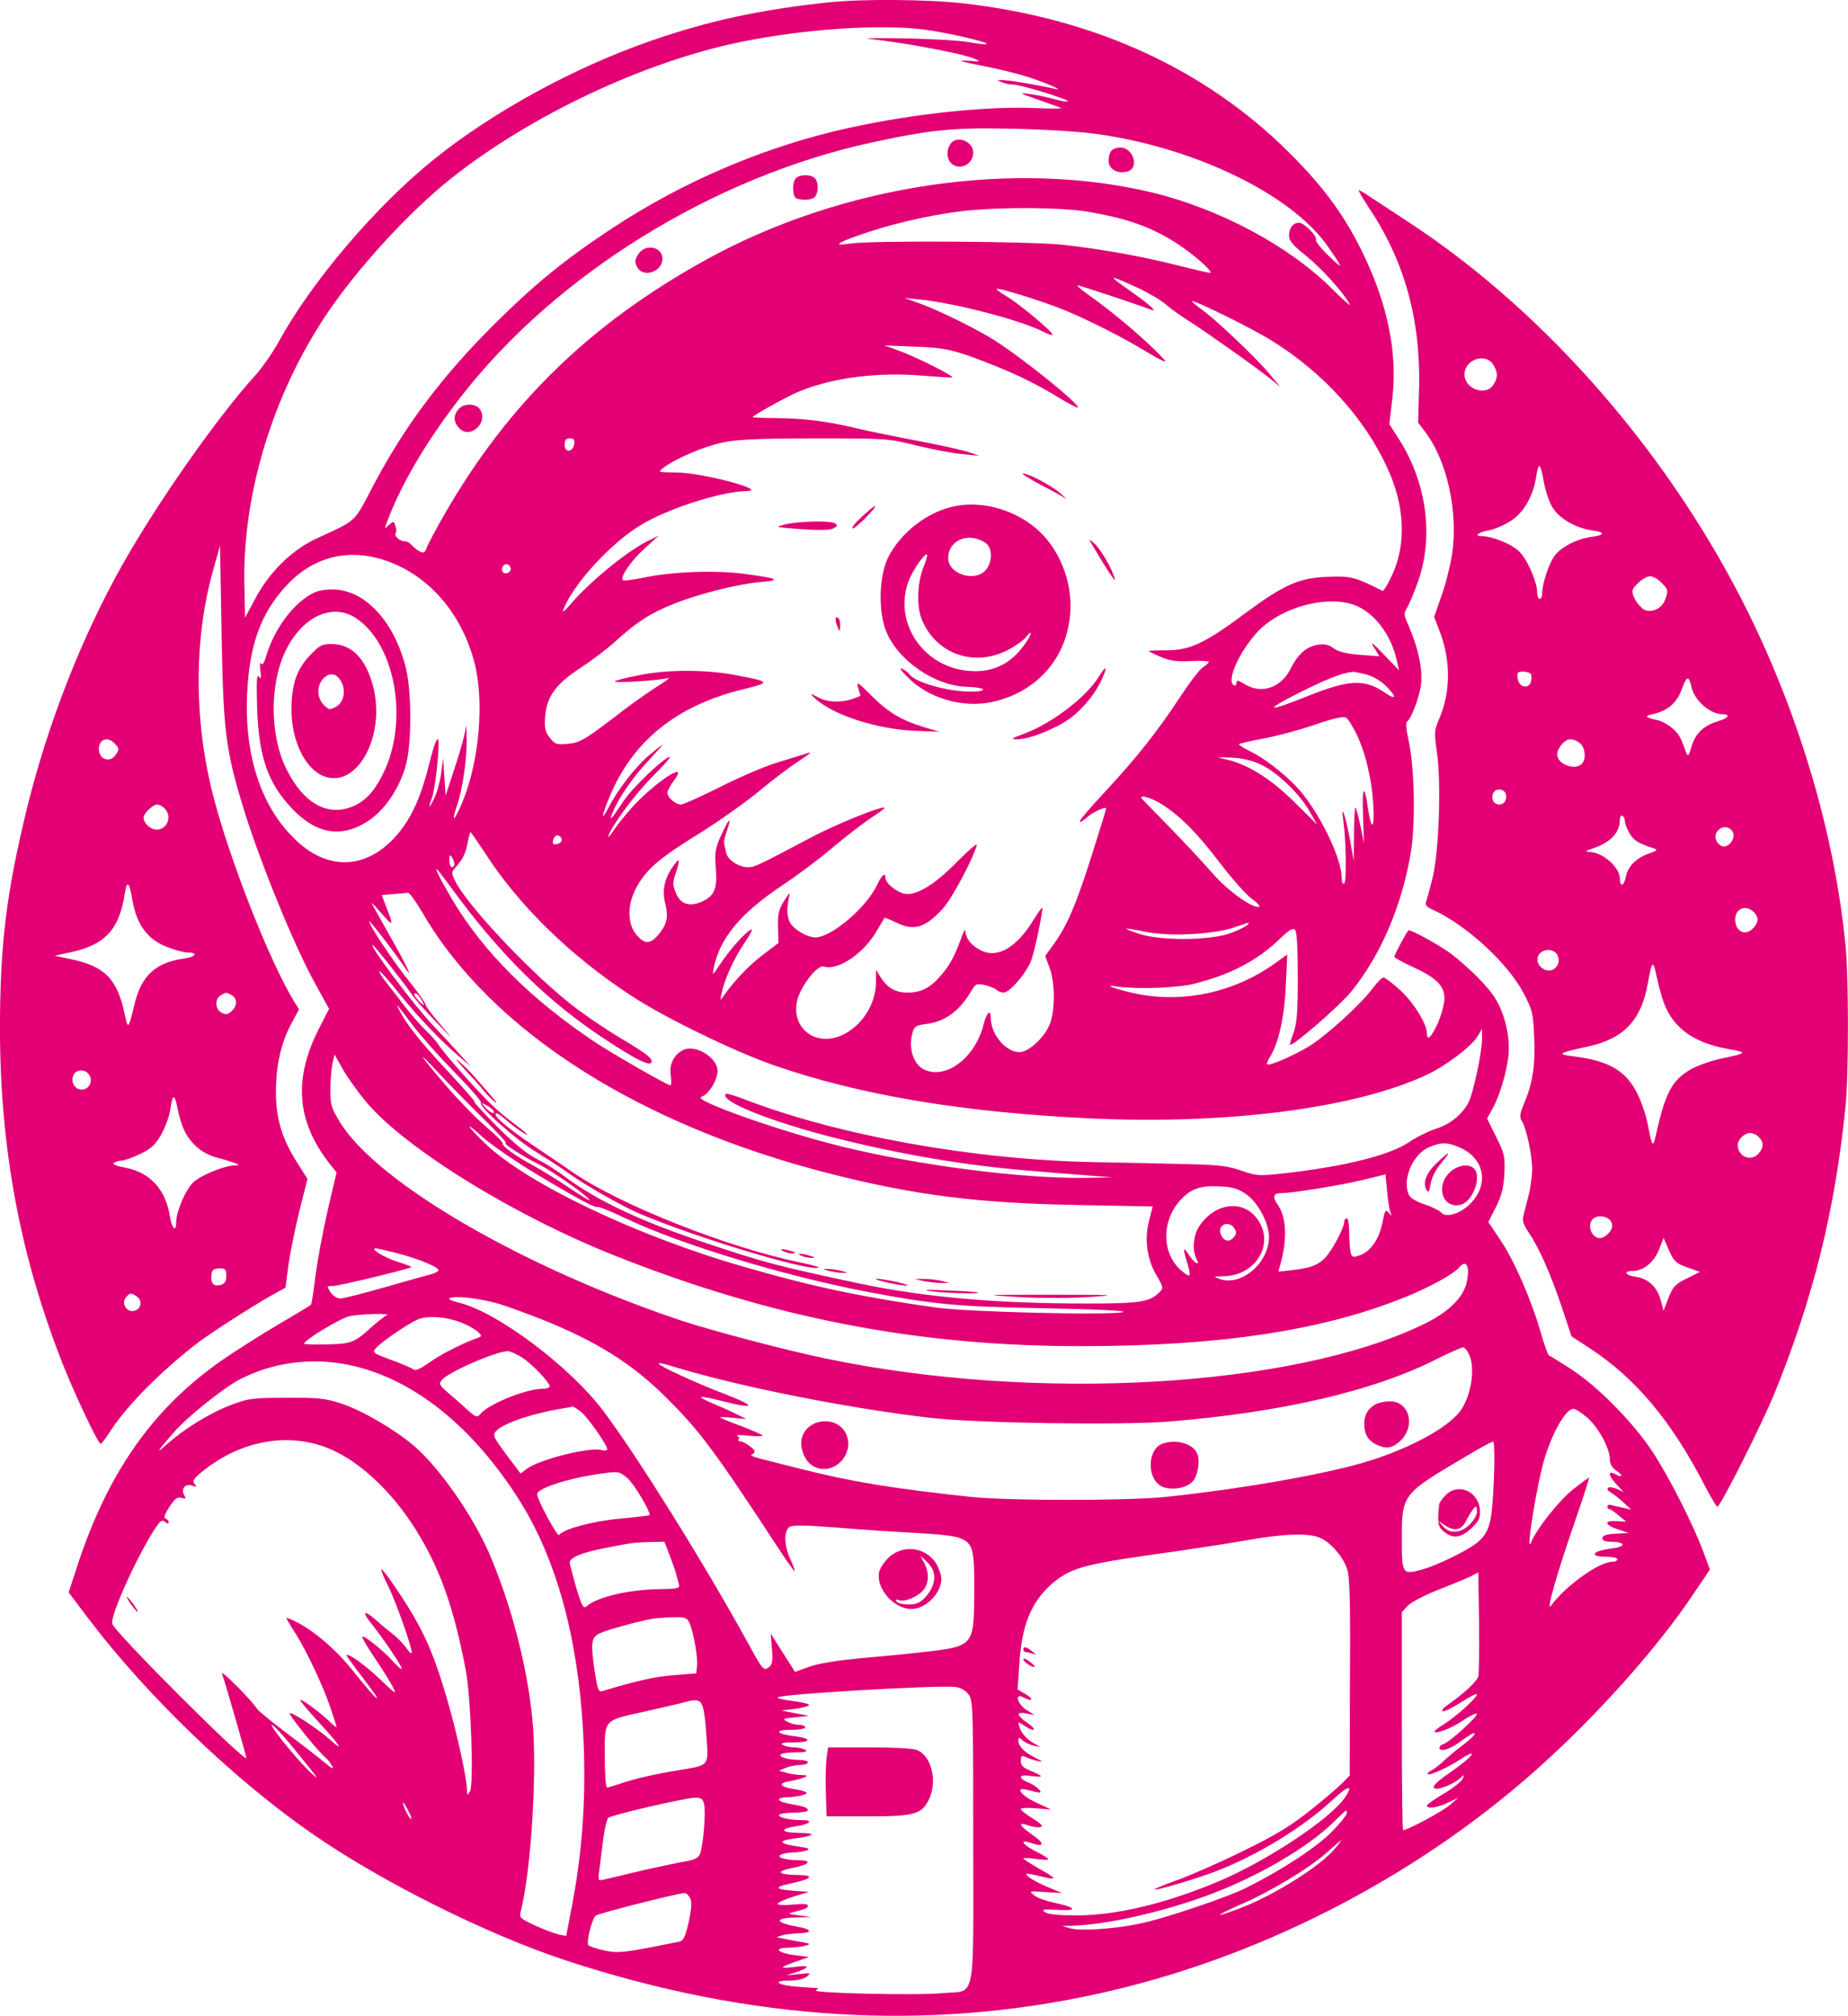 <?xml version="1.0" encoding="UTF-8" standalone="no"?>
<svg
   version="1.0"
   width="737.291pt"
   height="803.854pt"
   viewBox="0 0 737.291 803.854"
   preserveAspectRatio="xMidYMid meet"
   id="svg1207"
   sodipodi:docname="_5af55b9b-5134-4a54-9816-a1d9ff91bec2.svg"
   inkscape:version="1.2.2 (732a01da63, 2022-12-09)"
   xmlns:inkscape="http://www.inkscape.org/namespaces/inkscape"
   xmlns:sodipodi="http://sodipodi.sourceforge.net/DTD/sodipodi-0.dtd"
   xmlns="http://www.w3.org/2000/svg"
   xmlns:svg="http://www.w3.org/2000/svg">
  <defs
     id="defs1211" />
  <sodipodi:namedview
     id="namedview1209"
     pagecolor="#ffffff"
     bordercolor="#000000"
     borderopacity="0.25"
     inkscape:showpageshadow="2"
     inkscape:pageopacity="0.0"
     inkscape:pagecheckerboard="0"
     inkscape:deskcolor="#d1d1d1"
     inkscape:document-units="pt"
     showgrid="false"
     inkscape:zoom="0.72307901"
     inkscape:cx="491.64752"
     inkscape:cy="535.90271"
     inkscape:window-width="1920"
     inkscape:window-height="991"
     inkscape:window-x="-9"
     inkscape:window-y="-9"
     inkscape:window-maximized="1"
     inkscape:current-layer="svg1207" />
  <g
     transform="translate(-141.713,913.82) scale(0.1,-0.1)"
     fill="#000000"
     stroke="none"
     id="g1205"
     style="fill:#e20074;fill-opacity:1">
    <path
       d="M4725 9129 c-276 -29 -486 -75 -715 -155 -302 -105 -625 -281 -860 -470 -231 -185 -491 -490 -621 -729 -24 -43 -68 -107 -99 -140 -151 -168 -384 -500 -524 -748 -162 -287 -298 -634 -381 -971 -83 -340 -108 -545 -108 -886 1 -474 81 -902 250 -1330 49 -124 142 -320 152 -320 3 1 18 20 33 43 62 99 189 230 338 348 48 39 232 158 315 204 l51 28 12 91 c7 50 27 147 44 217 l32 126 -42 66 c-61 97 -84 174 -84 282 0 105 21 197 63 274 l29 54 -19 31 c-96 155 -256 561 -322 816 -78 298 -79 626 -3 899 l29 104 6 -349 c7 -389 16 -464 85 -691 64 -211 203 -553 289 -708 l55 -100 -41 -80 c-102 -201 -88 -369 42 -536 l29 -36 -35 -149 c-19 -82 -41 -200 -49 -263 -8 -62 -16 -115 -18 -116 -2 -2 -61 -38 -133 -80 -71 -42 -173 -107 -225 -143 -273 -191 -452 -445 -574 -817 l-35 -107 77 -102 c234 -309 578 -640 890 -857 280 -195 707 -408 1027 -512 727 -237 1426 -280 2110 -130 633 138 1257 456 1745 888 240 213 478 478 624 693 l75 111 -25 68 c-42 113 -138 302 -204 402 -76 116 -219 261 -324 329 -44 28 -83 53 -88 54 -5 2 -20 44 -34 93 -36 126 -106 288 -162 370 l-47 70 30 59 c23 46 31 77 34 134 3 68 1 79 -33 147 l-36 73 19 34 c29 49 58 145 66 214 8 73 -12 163 -50 227 -27 47 -106 126 -179 182 -47 35 -166 100 -170 93 -15 -20 -56 -99 -56 -105 0 -4 31 -21 68 -38 97 -44 132 -77 132 -127 0 -22 -12 -67 -26 -99 -27 -59 -44 -75 -44 -41 0 37 -53 123 -107 172 -30 27 -60 50 -66 50 -7 0 -25 -19 -42 -41 -48 -66 -191 -195 -258 -235 -66 -39 -157 -78 -164 -70 -3 2 2 15 10 28 35 54 59 162 64 286 l6 124 -50 -36 c-158 -113 -357 -158 -545 -122 -84 17 -151 41 -83 30 76 -11 240 -6 305 11 147 36 256 94 346 182 35 33 49 42 58 33 7 -7 11 -70 11 -188 0 -142 -4 -186 -17 -222 -9 -24 -16 -46 -14 -48 9 -9 199 156 245 213 117 144 201 341 237 554 19 120 15 340 -10 451 -8 36 -11 67 -6 70 18 11 52 103 57 153 6 59 -13 145 -48 225 -22 51 -23 53 -5 82 9 17 28 63 42 103 61 179 33 388 -75 560 l-41 64 12 102 c21 178 -17 369 -112 568 -74 156 -158 272 -300 413 -334 333 -778 536 -1301 595 -143 16 -403 18 -534 4z m381 -109 c88 -11 263 -52 247 -57 -7 -3 -38 1 -70 7 -32 6 -143 13 -248 15 -104 2 -174 1 -155 -1 159 -18 375 -59 425 -80 28 -12 26 -12 -30 -8 -44 3 -26 -3 65 -21 69 -13 159 -36 200 -51 80 -28 125 -50 80 -39 -54 13 -186 35 -205 34 l-20 0 20 -9 c11 -5 31 -9 45 -9 32 -1 224 -60 217 -67 -3 -3 -29 2 -58 10 -30 8 -74 17 -99 20 -39 5 -34 2 35 -22 44 -15 87 -31 95 -34 8 -3 -34 -4 -95 -1 -194 9 -487 -21 -747 -78 -333 -72 -666 -214 -953 -404 -186 -123 -303 -219 -459 -373 -214 -212 -364 -412 -489 -649 -79 -151 -64 -137 -222 -210 -102 -46 -193 -135 -250 -243 l-40 -75 -3 135 c-7 359 114 756 328 1075 124 184 327 406 495 540 316 252 772 467 1158 546 255 52 556 72 733 49z m679 -415 c394 -53 782 -240 928 -447 65 -93 66 -99 4 -39 -31 30 -54 59 -50 64 7 12 -47 67 -67 67 -24 0 -40 -21 -40 -51 0 -21 14 -38 67 -80 62 -50 150 -147 175 -194 6 -11 -26 17 -71 62 -170 170 -448 318 -715 383 -556 134 -1240 31 -1781 -267 -464 -256 -790 -574 -1044 -1015 -34 -59 -66 -119 -71 -133 -8 -21 -13 -24 -28 -16 -10 5 -24 17 -32 25 -7 9 -20 16 -30 16 -19 0 -43 23 -34 33 3 3 3 15 -1 27 -7 21 -7 21 -27 4 -19 -18 -19 -18 1 33 57 145 157 312 287 479 380 489 1008 877 1639 1014 235 51 327 60 555 55 118 -2 269 -11 335 -20z m-35 -310 c176 -29 280 -68 395 -150 62 -45 115 -95 99 -95 -5 0 -63 14 -129 30 -146 37 -305 65 -457 82 -127 14 -760 18 -848 5 -79 -12 -54 4 72 46 121 40 281 75 401 86 143 14 366 12 467 -4z m203 -303 c45 -21 98 -52 117 -69 19 -17 62 -47 95 -68 75 -48 267 -184 320 -227 l40 -33 -43 52 c-52 63 -211 214 -269 256 -24 17 -41 32 -40 34 7 6 240 -108 319 -158 202 -125 367 -306 458 -502 72 -153 79 -306 22 -430 -17 -38 -35 -67 -39 -65 -109 55 -127 60 -218 56 -115 -4 -175 -31 -328 -144 -161 -120 -222 -149 -314 -149 -40 0 -73 -1 -73 -3 0 -1 21 -12 47 -23 37 -16 64 -20 120 -17 40 2 73 0 73 -3 0 -4 -11 -14 -24 -22 -13 -9 -54 -62 -91 -119 -89 -135 -170 -238 -299 -377 -59 -63 -104 -116 -101 -119 3 -3 15 4 28 16 22 21 77 46 77 36 0 -4 -25 -86 -56 -183 -64 -202 -99 -282 -150 -354 l-37 -51 18 -48 c22 -62 22 -170 0 -225 -19 -47 -72 -99 -109 -109 -54 -13 -125 62 -126 134 0 38 -16 24 -29 -26 -33 -132 -150 -220 -237 -179 -39 19 -60 75 -50 131 8 41 13 45 61 51 72 10 128 50 174 126 20 35 23 36 57 29 20 -5 41 -13 47 -19 6 -6 19 -11 28 -11 25 0 92 79 111 130 15 43 48 202 43 208 -2 2 -16 -19 -33 -46 -68 -112 -144 -156 -209 -125 -38 18 -63 48 -64 78 0 11 -9 -3 -18 -31 -26 -70 -46 -108 -83 -149 -41 -47 -77 -65 -130 -65 -49 0 -81 19 -108 62 l-18 29 0 -49 c0 -132 -125 -251 -234 -222 -66 18 -100 87 -78 157 19 59 80 134 103 127 58 -18 161 52 214 145 15 25 28 47 29 49 1 2 20 -6 43 -17 72 -37 118 -24 188 52 37 40 118 191 137 254 4 12 -27 -14 -76 -63 -92 -95 -169 -141 -215 -129 -32 8 -73 42 -73 62 0 25 -15 12 -34 -28 -41 -89 -182 -209 -246 -209 -27 0 -70 22 -93 48 -19 21 -24 61 -13 107 7 28 6 28 -19 -10 -21 -34 -25 -50 -24 -104 l2 -63 -63 -48 c-55 -41 -116 -106 -158 -166 -11 -17 -12 -16 -7 9 12 59 49 141 91 203 26 38 37 61 27 55 -25 -13 -80 -75 -121 -135 -34 -51 -34 -51 -27 -16 25 118 105 214 269 325 61 40 152 108 201 150 50 42 118 95 152 118 34 22 61 42 59 44 -9 9 -195 -66 -296 -120 -208 -110 -223 -117 -247 -117 -39 0 -82 28 -89 58 -3 15 -7 32 -8 37 -2 6 3 28 11 49 21 62 9 53 -22 -15 -25 -56 -27 -70 -22 -135 7 -81 -6 -111 -62 -134 -46 -18 -80 -6 -97 37 -14 32 -14 41 0 82 18 55 15 62 -12 24 -34 -49 -44 -95 -31 -147 14 -55 7 -84 -27 -125 -33 -39 -55 -39 -88 0 -38 45 -37 125 4 195 39 69 92 113 254 213 75 47 181 122 235 167 54 45 122 96 150 114 28 18 51 35 51 36 0 2 -12 -1 -27 -6 -16 -5 -66 -21 -113 -35 -47 -15 -147 -58 -222 -96 -76 -38 -145 -69 -154 -69 -22 0 -54 28 -54 47 0 8 12 30 26 49 59 77 -50 12 -151 -90 -27 -28 -65 -74 -84 -101 -18 -28 -31 -41 -27 -31 16 45 106 167 178 239 42 42 73 77 68 77 -21 0 -148 -121 -185 -176 -52 -78 -60 -86 -42 -42 24 57 80 138 141 203 31 33 56 61 56 63 0 2 -25 -18 -55 -43 -54 -47 -123 -135 -160 -207 -31 -61 -29 -35 5 45 92 220 265 360 526 425 119 29 118 31 -23 58 -122 23 -276 23 -390 -1 -51 -10 -93 -21 -93 -24 0 -8 178 4 210 13 14 5 0 -8 -31 -27 -31 -19 -91 -61 -134 -93 -165 -127 -181 -137 -233 -142 -44 -4 -51 -2 -71 24 -19 24 -22 38 -19 84 6 81 44 132 143 196 44 29 106 76 138 105 80 74 141 113 229 148 101 41 258 80 347 88 89 7 74 15 -63 33 -116 15 -286 9 -400 -15 -43 -9 -81 -14 -84 -10 -12 12 34 79 88 127 l55 50 -45 -22 c-84 -42 -231 -162 -310 -255 -19 -22 -31 -31 -26 -20 37 100 185 263 307 338 107 66 321 135 424 137 92 2 -174 73 -277 74 -76 1 -77 1 -55 18 47 37 165 87 239 102 60 12 143 16 367 16 285 0 292 0 408 -29 65 -16 147 -31 183 -34 l65 -6 -45 15 c-25 8 -115 28 -200 44 -85 16 -193 38 -240 49 -119 29 -214 41 -325 42 -52 0 -95 2 -95 4 0 6 138 83 185 102 132 55 318 79 496 63 62 -5 114 -8 116 -7 6 6 -143 81 -206 104 l-66 24 120 -5 c125 -4 163 -13 318 -75 94 -37 180 -80 266 -133 35 -21 66 -37 68 -35 11 11 -212 191 -333 269 -63 40 -221 119 -294 145 l-65 23 60 -6 c139 -13 406 -83 493 -128 19 -10 36 -15 38 -13 7 7 -131 123 -182 153 -25 15 -43 28 -41 30 7 7 206 -56 285 -90 106 -46 222 -105 321 -165 48 -29 76 -42 65 -29 -59 66 -196 184 -298 256 -33 23 -55 42 -49 42 10 0 250 -80 287 -95 36 -15 7 13 -62 62 -111 78 -110 80 11 25z m-2245 -624 c-5 -34 -38 -37 -38 -4 0 20 5 26 21 26 15 0 20 -5 17 -22z m-768 -460 c180 -55 318 -209 371 -416 38 -150 19 -383 -46 -545 -33 -82 -51 -98 -25 -22 23 66 40 186 39 263 l-1 57 -10 -45 c-6 -25 -24 -88 -42 -140 l-31 -95 -5 75 -5 75 -7 -55 c-3 -30 -15 -75 -26 -100 -22 -47 -29 -50 -12 -5 14 37 33 214 25 234 -5 10 -18 -28 -36 -99 -34 -136 -73 -220 -134 -288 -116 -129 -265 -136 -391 -20 -142 130 -212 336 -201 588 9 195 54 322 156 432 103 112 238 149 381 106z m515 -39 c0 -7 -8 -15 -17 -17 -18 -3 -25 18 -11 32 10 10 28 1 28 -15z m3381 -150 c72 -34 132 -118 153 -211 l10 -43 -55 57 c-56 59 -65 64 -38 23 l15 -24 -78 6 c-55 4 -86 12 -105 26 -20 15 -36 18 -64 14 -45 -8 -79 -37 -109 -98 -38 -74 -116 -100 -182 -59 -28 17 -33 17 -33 4 0 -8 -5 -12 -11 -8 -29 18 22 133 95 212 95 103 295 153 402 101z m31 -270 c28 -8 58 -25 79 -46 45 -44 43 -59 -2 -28 -84 57 -143 54 -313 -14 -159 -64 -175 -58 -34 13 112 56 172 80 216 85 5 1 29 -4 54 -10z m-42 -230 c38 -74 65 -185 71 -289 6 -99 -7 -109 -21 -16 -14 101 -24 90 -20 -24 l4 -115 -14 69 c-8 38 -17 71 -20 74 -3 3 -5 -44 -6 -104 l-1 -109 -14 80 c-17 94 -38 158 -28 85 12 -86 14 -249 4 -255 -6 -4 -10 6 -10 22 0 71 -71 226 -152 331 -48 62 -144 140 -211 173 -26 13 -47 26 -47 29 0 3 44 13 98 23 53 10 147 35 207 56 77 26 114 34 123 27 8 -5 24 -31 37 -57z m-4951 -45 c19 -19 20 -25 3 -48 -21 -29 -61 -17 -65 18 -5 43 32 61 62 30z m4576 -86 c65 -31 156 -119 194 -189 l28 -49 -89 88 c-93 93 -190 154 -275 172 -40 9 -39 9 22 7 45 -2 82 -11 120 -29z m-396 -158 c73 -47 139 -113 231 -234 46 -61 103 -124 125 -141 23 -16 36 -31 31 -33 -25 -8 -124 63 -184 131 -34 40 -113 124 -174 187 -62 63 -113 115 -113 117 0 12 44 -2 84 -27z m-3980 -16 c31 -30 11 -84 -31 -84 -26 0 -52 24 -53 48 0 16 37 52 54 52 8 0 22 -7 30 -16z m1276 -174 c135 -211 342 -414 588 -574 127 -84 411 -222 567 -276 343 -119 753 -188 1266 -212 539 -25 1047 40 1332 171 77 35 183 114 208 155 l19 31 0 -40 c0 -52 -35 -217 -54 -253 -25 -48 -74 -88 -130 -105 -30 -10 -77 -33 -105 -52 -77 -53 -255 -98 -502 -126 -101 -11 -109 -10 -170 11 -54 19 -89 23 -219 26 -85 2 -254 6 -375 8 -476 10 -1005 105 -1379 247 -43 17 -80 28 -83 25 -28 -28 179 -111 437 -176 264 -66 515 -109 770 -130 74 -6 180 -15 235 -19 l100 -8 -111 -2 c-251 -3 -661 50 -964 124 -243 59 -603 186 -565 199 29 9 65 67 65 103 0 55 -91 109 -139 83 -36 -19 -54 -56 -48 -100 3 -22 3 -40 -1 -40 -12 0 -231 126 -302 173 -257 172 -444 359 -568 567 -46 78 -74 132 -60 120 4 -3 27 -34 54 -70 197 -271 392 -462 624 -612 116 -76 167 -101 176 -87 8 14 -16 34 -126 99 -47 28 -125 80 -174 117 -165 124 -437 411 -484 510 -15 31 -14 34 5 55 27 30 39 55 47 101 4 20 9 37 10 37 2 0 27 -36 56 -80z m308 52 c2 -7 -4 -15 -13 -18 -20 -8 -27 -1 -19 20 7 18 25 17 32 -2z m-428 -99 c0 -7 -4 -13 -10 -13 -5 0 -10 12 -10 28 0 21 2 24 10 12 5 -8 10 -21 10 -27z m-1285 -142 c17 -101 61 -160 141 -190 30 -12 66 -21 79 -21 43 0 35 -17 -11 -24 -115 -15 -173 -68 -200 -182 -25 -103 -26 -104 -40 -37 -30 139 -80 189 -218 217 l-61 13 60 13 c141 29 198 91 220 235 8 55 18 47 30 -24z m1161 -58 c274 -468 865 -844 1630 -1037 331 -84 586 -116 975 -123 l305 -6 -13 -51 c-21 -75 -11 -154 26 -220 30 -51 31 -55 14 -71 -39 -39 -75 -45 -290 -45 -359 0 -646 25 -903 79 -324 69 -377 82 -610 160 -270 90 -438 169 -575 271 -27 21 -77 52 -111 69 -40 21 -92 65 -160 133 -54 55 -92 97 -84 92 8 -4 -39 50 -105 121 -114 122 -165 187 -195 245 -17 33 -12 27 52 -58 30 -40 105 -125 167 -188 62 -63 110 -118 107 -123 -10 -15 137 -146 219 -196 44 -27 103 -65 130 -85 62 -45 214 -132 280 -160 216 -93 674 -232 718 -217 6 2 -30 12 -79 22 -284 59 -706 226 -894 353 -36 25 -110 75 -165 112 -100 67 -160 118 -150 128 3 3 18 -5 33 -19 34 -31 92 -71 92 -65 0 3 -25 24 -55 46 -30 22 -71 57 -92 78 -58 56 -186 202 -204 231 -9 14 -33 42 -54 61 -20 19 -57 62 -83 95 -25 33 -59 77 -75 97 -17 21 -28 40 -26 43 3 2 36 -35 74 -83 74 -93 171 -195 245 -258 l45 -38 -40 44 c-22 25 -72 79 -111 120 -79 84 -256 320 -240 320 5 0 131 -159 158 -200 9 -14 51 -61 93 -105 74 -77 74 -77 19 -12 -32 37 -59 73 -60 81 -1 7 -29 47 -62 88 -62 76 -162 226 -162 242 0 8 104 -127 147 -191 33 -48 -6 31 -69 141 -37 66 -68 121 -68 123 0 3 18 -17 40 -42 46 -53 48 -50 20 22 l-20 52 48 4 c26 2 52 4 57 5 6 1 33 -37 61 -85z m3289 -42 c-3 -5 -31 -20 -63 -32 -77 -31 -275 -34 -366 -6 -32 10 -57 20 -55 22 2 1 36 -4 74 -12 92 -20 266 -12 350 15 33 11 61 20 63 21 2 1 1 -3 -3 -8z m-4054 -281 c24 -14 24 -42 0 -64 -15 -14 -24 -15 -40 -6 -26 13 -28 55 -3 69 21 13 20 13 43 1z m760 -23 c12 -22 12 -22 -10 -3 -11 11 -21 23 -21 28 0 14 19 -1 31 -25z m249 -474 c52 -51 91 -93 85 -93 -15 0 64 -51 125 -81 49 -24 179 -113 205 -141 14 -15 -7 -3 -90 52 -38 26 -97 62 -130 80 -72 39 -126 78 -122 88 1 5 -30 36 -70 70 -40 34 -109 106 -155 159 -115 135 -126 155 -27 48 46 -49 127 -131 179 -182z m-473 72 c156 -186 590 -454 993 -614 627 -249 1207 -361 1859 -361 549 0 957 61 1283 191 104 41 205 96 228 124 29 35 44 -2 27 -67 -15 -58 -75 -115 -171 -161 -522 -253 -1550 -311 -2386 -136 -163 34 -450 110 -575 151 -630 211 -1215 550 -1362 792 -33 54 -38 69 -38 126 0 36 4 83 8 104 l9 39 33 -59 c18 -32 60 -90 92 -129z m-1109 113 c28 -28 1 -75 -36 -63 -23 7 -33 36 -20 59 11 19 39 21 56 4z m393 -244 c30 -49 71 -79 125 -93 27 -7 58 -17 69 -21 19 -8 19 -9 -3 -9 -41 -2 -135 -40 -164 -68 -30 -28 -68 -117 -68 -158 0 -43 -17 -27 -25 22 -16 106 -78 175 -175 194 -41 8 -57 15 -48 20 7 5 21 9 31 9 10 0 43 12 73 26 44 21 60 36 84 77 16 29 32 72 36 97 10 70 17 70 31 1 7 -35 22 -78 34 -97z m1224 96 c12 -19 -12 -10 -31 11 -19 22 -19 22 3 10 12 -6 25 -16 28 -21z m176 -256 c170 -102 234 -135 241 -129 3 3 56 -19 119 -49 222 -104 633 -228 960 -290 264 -50 360 -59 709 -65 204 -4 324 -10 308 -15 -47 -14 -619 0 -748 18 -300 43 -490 83 -760 161 -427 122 -867 331 -1036 492 -77 74 -87 96 -13 28 37 -33 136 -101 220 -151z m3687 105 c99 -48 110 -158 23 -232 -39 -33 -88 -44 -104 -24 -7 8 -36 22 -65 32 -29 9 -57 25 -62 35 -32 59 12 166 80 194 49 21 77 19 128 -5z m-284 -254 c7 -18 6 -19 -6 -3 -13 15 -16 10 -26 -42 -14 -66 -47 -113 -91 -128 -26 -9 -30 -8 -35 11 -3 12 -6 48 -6 80 0 31 -4 57 -10 57 -5 0 -10 -7 -10 -15 0 -19 -35 -89 -64 -128 -29 -39 -61 -54 -136 -63 l-63 -7 7 24 c30 105 26 192 -9 243 -22 30 -18 46 11 46 46 0 237 31 329 53 l90 22 6 -65 c3 -36 9 -74 13 -85z m-575 71 c47 -33 91 -115 91 -171 0 -103 -111 -198 -197 -167 -27 10 -26 10 17 11 123 2 200 121 140 218 -54 89 -171 80 -237 -17 -25 -35 -30 -97 -13 -131 18 -32 -6 -21 -29 14 -24 38 -26 29 -6 -35 15 -52 12 -57 -22 -29 -82 68 -84 200 -5 285 41 44 78 57 153 53 54 -2 74 -8 108 -31z m-46 -138 c8 -12 7 -21 -2 -32 -18 -22 -38 -20 -51 5 -22 40 29 66 53 27z m-3342 -97 c91 -24 172 -58 165 -70 -3 -5 -16 -11 -28 -14 -13 -3 -94 -26 -182 -51 -87 -25 -169 -46 -181 -46 -13 0 -30 11 -39 25 -16 25 -16 25 10 25 23 0 304 68 312 75 2 2 -22 11 -53 21 -53 16 -113 53 -89 54 6 0 44 -9 85 -19z m-681 -90 c0 -21 -6 -32 -20 -36 -27 -8 -40 1 -40 29 0 29 7 36 37 36 19 0 23 -5 23 -29z m-356 -84 c26 -19 13 -57 -19 -57 -28 0 -43 34 -25 55 15 18 21 19 44 2z m1446 -29 c36 -11 109 -38 163 -59 224 -89 369 -180 507 -319 130 -130 186 -204 440 -592 35 -54 65 -96 67 -94 2 2 -6 23 -17 47 -26 58 -26 115 -1 129 14 7 71 6 193 -4 95 -8 236 -17 312 -21 80 -4 154 -12 172 -20 54 -22 59 -43 58 -215 -1 -216 -1 -217 -204 -240 -52 -6 -162 -17 -245 -24 -94 -9 -172 -21 -208 -34 l-58 -21 -49 77 -48 76 5 -60 c4 -48 2 -62 -11 -73 -22 -18 -25 -14 -84 94 -171 311 -437 738 -575 923 -132 177 -422 396 -577 435 -39 10 -49 16 -35 20 32 8 124 -4 195 -25z m-450 -45 c-8 -3 -33 -23 -56 -43 -72 -66 -84 -71 -183 -73 -50 -1 -91 0 -91 3 2 15 148 103 183 110 47 9 170 12 147 3z m307 -33 c24 -10 51 -26 59 -35 14 -14 14 -16 -3 -22 -62 -22 -152 -68 -194 -99 -34 -24 -53 -33 -62 -27 -6 5 -47 23 -89 38 -75 28 -77 30 -60 48 22 25 123 94 165 113 40 18 123 11 184 -16z m4010 -121 c30 -57 7 -184 -43 -239 -62 -69 -215 -147 -379 -195 -171 -49 -483 -104 -785 -136 -151 -16 -633 -16 -780 0 -310 33 -480 61 -680 112 -215 54 -204 50 -188 60 10 7 7 14 -12 29 -14 11 -31 20 -38 20 -7 0 -11 4 -8 9 4 5 0 11 -6 14 -7 3 13 3 45 0 31 -3 57 -3 57 0 0 3 -38 20 -85 38 -47 17 -85 33 -85 35 0 2 24 1 53 -2 l52 -5 -40 20 c-22 11 -64 30 -93 42 -29 12 -51 24 -48 26 2 3 42 -5 89 -17 130 -33 133 -20 6 29 -120 46 -256 109 -264 121 -3 5 23 0 57 -11 257 -79 692 -166 1028 -205 183 -21 751 -30 946 -15 453 36 827 123 1078 252 50 25 96 45 101 44 6 -1 16 -12 22 -26z m-3779 -13 c40 -25 112 -100 112 -116 0 -6 -13 -10 -28 -10 -64 0 -209 -58 -245 -97 -17 -19 -18 -19 -55 13 -20 19 -55 49 -77 68 -35 30 -38 36 -25 51 26 32 215 114 263 115 9 0 34 -11 55 -24z m-688 -31 c249 -52 483 -236 670 -525 165 -255 254 -597 267 -1020 6 -214 -9 -409 -49 -618 l-22 -114 -30 6 c-17 4 -60 20 -95 36 -60 28 -63 31 -56 57 42 168 66 565 46 767 -21 213 -86 460 -172 659 -67 154 -200 344 -301 430 -78 66 -205 140 -289 168 -65 21 -91 24 -219 23 -134 0 -151 -2 -220 -28 -85 -32 -187 -95 -258 -158 -48 -43 -39 -29 32 52 54 61 196 174 259 207 133 69 288 89 437 58z m925 -187 c27 -21 105 -132 105 -150 0 -4 -11 -6 -24 -2 -50 12 -251 -39 -298 -76 l-24 -18 -57 76 c-52 70 -55 77 -41 93 29 32 145 71 274 92 14 2 28 5 31 6 4 0 19 -9 34 -21z m4017 -25 c45 -41 88 -122 88 -165 0 -18 9 -33 25 -44 30 -20 26 -31 -4 -14 -31 16 -27 -7 7 -43 l27 -29 -28 13 c-32 14 -51 2 -23 -15 11 -6 33 -24 50 -39 l31 -29 -30 7 c-16 3 -38 8 -47 11 -10 3 -18 1 -18 -5 0 -6 3 -11 8 -11 4 0 21 -11 37 -25 l30 -25 -37 2 c-52 4 -51 -14 2 -32 l45 -15 -52 -3 c-38 -2 -53 -7 -53 -18 0 -9 11 -14 33 -14 55 0 65 -17 16 -25 -62 -9 -79 -15 -79 -26 0 -5 20 -9 45 -9 25 0 45 -4 45 -10 0 -5 -9 -10 -21 -10 -52 0 -186 -96 -244 -175 -21 -29 22 124 95 334 33 96 59 176 57 177 -1 1 -30 -21 -65 -48 -55 -44 -146 -159 -165 -208 -27 -72 23 244 55 340 34 107 84 190 113 190 8 0 34 -17 57 -37z m-5044 -113 c129 -45 268 -171 370 -335 95 -153 150 -309 197 -555 21 -108 33 -458 17 -486 -10 -17 -11 -17 -12 7 0 45 -39 223 -76 350 -61 212 -105 306 -224 478 -19 28 -38 51 -41 51 -4 0 8 -30 27 -67 31 -63 94 -241 94 -266 0 -6 -11 3 -23 21 -13 17 -37 42 -53 54 -16 12 -46 37 -67 56 -51 44 -58 34 -14 -20 46 -58 117 -163 117 -174 -1 -5 -15 7 -33 27 -45 50 -132 118 -124 97 3 -10 28 -51 55 -90 27 -40 57 -89 67 -108 16 -31 10 -28 -51 31 -58 56 -134 110 -134 95 0 -2 32 -46 71 -97 87 -114 54 -89 -44 34 -68 86 -154 160 -229 198 -21 11 -38 17 -38 14 0 -2 16 -30 37 -62 45 -72 107 -203 139 -296 13 -39 24 -73 24 -76 0 -3 -15 9 -32 26 -44 40 -108 87 -113 82 -2 -3 32 -43 76 -91 85 -92 103 -122 40 -65 -47 42 -151 110 -158 103 -6 -5 113 -152 142 -176 9 -7 21 -23 27 -34 8 -15 0 -11 -28 12 -21 18 -89 71 -151 117 -61 46 -115 91 -120 98 -17 30 -146 160 -140 141 16 -47 97 -329 97 -336 0 -24 -527 502 -535 535 -9 34 108 289 178 390 15 22 22 25 33 16 9 -7 14 -8 14 -1 0 6 -6 12 -12 14 -9 3 -4 18 15 47 22 33 32 41 48 36 18 -6 19 -4 10 13 -13 25 7 46 35 35 16 -6 17 -4 7 8 -10 12 -3 22 40 56 145 113 319 147 475 93z m4669 -134 c-7 -170 -16 -207 -66 -249 -38 -32 -162 -92 -224 -109 -75 -20 -77 -16 -77 122 0 180 1 180 255 330 55 33 104 59 109 60 5 0 7 -64 3 -154z m-3457 8 c27 -23 97 -141 88 -148 -2 -2 -55 -8 -118 -14 -111 -10 -226 -42 -242 -65 -6 -10 -88 141 -88 163 0 22 117 61 238 79 87 13 88 13 122 -15z m2763 -238 c41 -17 91 -73 108 -123 11 -30 14 -122 12 -432 l-1 -393 -24 -25 c-13 -14 -70 -64 -128 -110 -83 -66 -139 -101 -275 -167 -93 -46 -212 -98 -263 -116 -51 -18 -91 -35 -89 -37 5 -5 160 41 238 70 167 63 356 178 471 286 65 61 88 65 50 10 -58 -85 -313 -254 -507 -335 -208 -87 -404 -134 -562 -134 -74 0 -115 4 -127 13 -15 11 -7 12 51 9 81 -5 76 9 -12 28 -33 7 -70 20 -82 30 -22 17 -21 18 45 13 l67 -4 -58 24 c-55 24 -91 46 -84 53 1 2 26 -3 55 -10 29 -8 52 -11 52 -7 0 3 -27 21 -60 39 -33 19 -60 36 -60 39 0 3 23 2 50 -2 28 -4 50 -4 50 -1 0 3 -22 17 -50 31 -55 28 -68 50 -20 34 53 -19 57 -3 8 31 -55 38 -62 54 -18 39 16 -6 37 -9 47 -7 14 3 6 12 -29 34 -26 16 -48 33 -48 38 0 5 27 6 61 3 l60 -5 -60 28 c-67 32 -87 66 -29 49 18 -5 37 -9 42 -9 16 0 -14 28 -44 40 -44 18 -38 34 10 26 22 -3 40 -4 40 -1 0 3 -18 12 -40 21 -31 13 -40 21 -40 40 0 20 3 23 18 16 9 -5 31 -12 47 -16 26 -5 25 -4 -10 14 -43 22 -65 45 -65 68 0 13 3 13 18 -1 9 -8 31 -18 47 -21 24 -5 26 -5 10 3 -35 17 -63 45 -70 71 -8 24 -7 24 18 7 43 -28 55 -19 14 10 -46 32 -47 47 -4 38 l32 -6 -32 20 c-37 23 -49 70 -14 51 36 -19 46 -10 12 11 l-34 20 7 104 c10 151 46 241 125 313 75 66 126 81 416 122 121 17 281 41 355 54 154 28 256 32 303 12z m-2595 -68 c11 -29 24 -64 27 -78 4 -14 9 -32 11 -41 4 -15 -7 -17 -81 -18 -119 -2 -244 -31 -286 -67 -14 -13 -19 -5 -43 73 -14 49 -26 94 -26 100 0 20 50 40 136 57 112 22 122 23 185 25 l57 1 20 -52z m3227 -485 c-5 -20 -59 -70 -128 -118 -12 -8 -18 -17 -14 -21 3 -3 36 12 72 35 36 23 65 38 65 33 0 -14 -83 -89 -134 -121 -28 -17 -42 -31 -33 -31 25 0 75 22 121 54 22 14 42 23 45 20 7 -8 -107 -112 -131 -120 -10 -3 -18 -10 -18 -15 0 -18 38 -9 76 19 55 39 64 44 64 35 0 -5 -23 -27 -52 -48 -29 -22 -62 -50 -73 -61 -12 -12 -32 -27 -44 -34 -13 -6 -20 -14 -18 -17 7 -7 88 30 133 61 21 14 40 23 42 21 6 -6 -29 -36 -101 -86 -38 -27 -55 -45 -49 -51 11 -11 76 13 106 40 18 16 18 16 8 -4 -6 -12 -41 -39 -77 -60 -36 -21 -65 -42 -65 -46 0 -15 45 -8 85 12 l40 19 -35 -30 c-29 -25 -167 -99 -185 -99 -3 0 -5 195 -5 434 l0 435 23 25 c12 14 66 42 124 65 56 22 114 46 130 54 l28 15 3 -196 c1 -109 0 -207 -3 -219z m-3147 213 c16 -36 34 -138 30 -171 l-3 -30 -90 -7 c-75 -6 -147 -22 -286 -64 -14 -4 -18 9 -28 71 -18 121 -16 142 17 159 26 13 152 48 212 59 14 2 50 5 81 6 50 1 57 -2 67 -23z m1112 -283 c19 -25 20 -42 20 -588 0 -656 13 -593 -122 -605 -103 -10 -524 0 -506 11 7 5 11 9 8 9 -3 0 -36 2 -74 5 -84 5 -115 25 -40 25 30 0 58 6 70 16 18 14 16 15 -31 10 l-50 -5 37 12 c58 19 58 30 1 22 -29 -4 -53 -5 -53 -2 0 3 24 13 53 23 l52 18 -54 7 c-71 9 -91 29 -30 30 24 1 55 4 69 8 23 7 22 8 -15 15 -22 3 -53 10 -70 13 l-30 6 25 8 c14 4 44 7 68 8 51 1 48 16 -5 25 -95 17 -100 35 -10 38 l62 1 -50 7 c-47 6 -48 6 -20 14 51 13 55 15 55 26 0 6 -22 7 -60 3 -33 -3 -60 -2 -60 3 0 5 28 18 63 29 l62 19 -45 3 c-92 6 -100 15 -30 30 84 17 100 33 35 34 -85 1 -97 14 -27 28 69 13 83 31 25 31 -21 0 -49 3 -61 7 -32 8 -9 22 38 24 19 0 44 4 55 8 15 6 9 10 -30 15 -76 11 -87 23 -29 31 91 12 106 23 31 24 -76 1 -83 16 -12 27 55 8 69 24 22 24 -50 0 -98 11 -91 21 3 5 30 9 60 9 30 0 54 4 54 9 0 11 -16 16 -72 26 -51 8 -58 25 -11 26 21 1 49 4 63 9 29 8 18 15 -42 25 -51 8 -56 23 -11 30 21 4 47 10 58 15 17 7 14 9 -15 10 -19 1 -46 5 -60 10 l-25 7 28 12 c16 6 42 11 58 11 16 0 29 5 29 10 0 6 -15 10 -32 10 -18 0 -43 3 -55 6 -42 11 -24 24 35 24 40 0 53 3 42 10 -8 5 -28 10 -45 10 -16 0 -37 5 -45 10 -11 7 2 10 43 10 73 0 74 16 2 25 -74 9 -80 25 -11 25 31 0 56 5 56 10 0 6 -12 10 -26 10 -14 0 -35 6 -47 13 -20 11 -17 12 33 17 l55 6 -55 10 -55 11 57 7 c32 5 56 12 53 16 -3 4 -32 11 -65 15 -33 4 -60 10 -60 14 0 13 636 50 708 42 20 -2 40 -13 52 -28z m-1060 -49 c6 -14 13 -69 16 -124 8 -115 11 -111 -106 -130 -98 -16 -186 -36 -239 -55 -24 -8 -47 -15 -52 -15 -5 0 -9 56 -9 125 0 150 -8 141 165 179 66 15 134 31 150 35 51 15 65 12 75 -15z m-1631 -168 c105 -129 109 -135 62 -91 -40 38 -127 142 -146 175 -18 31 27 -14 84 -84z m1637 -222 c8 -30 -3 -165 -16 -198 -7 -19 -21 -25 -82 -35 -40 -8 -126 -26 -191 -42 -65 -16 -122 -29 -126 -29 -5 0 -7 10 -5 23 2 12 8 66 15 119 6 54 17 102 23 107 14 12 301 78 343 80 27 1 34 -3 39 -25z m-1181 -25 c9 -17 15 -33 13 -35 -3 -2 -12 12 -21 31 -21 43 -13 47 8 4z m3745 -12 c0 -7 -27 -41 -60 -74 -58 -60 -197 -151 -337 -221 -78 -40 -334 -126 -434 -146 -102 -21 -237 -29 -274 -17 l-30 9 40 1 c132 3 351 52 535 119 200 73 403 191 510 296 52 51 50 50 50 33z m-47 -141 c-60 -71 -240 -184 -377 -237 -43 -16 -80 -29 -82 -27 -2 2 36 21 84 42 117 50 274 145 342 206 30 27 57 49 58 50 2 0 -9 -15 -25 -34z m-2573 -196 c8 -16 7 -39 -5 -96 -14 -61 -21 -75 -39 -79 -218 -44 -240 -47 -298 -35 -32 7 -61 17 -64 22 -8 13 15 105 30 117 10 9 322 88 353 90 7 1 17 -8 23 -19z"
       id="path1133"
       style="fill:#e20074;fill-opacity:1" />
    <path
       d="M5212 8568 c-24 -30 -18 -76 13 -90 35 -16 75 12 75 52 0 43 -62 69 -88 38z"
       id="path1135"
       style="fill:#e20074;fill-opacity:1" />
    <path
       d="M5852 8538 c-7 -7 -12 -25 -12 -40 0 -34 34 -54 74 -44 50 12 26 96 -28 96 -12 0 -27 -5 -34 -12z"
       id="path1137"
       style="fill:#e20074;fill-opacity:1" />
    <path
       d="M4591 8426 c-7 -8 -11 -30 -9 -48 3 -29 7 -33 36 -36 18 -2 40 2 48 9 17 14 18 61 2 77 -16 16 -63 15 -77 -2z"
       id="path1139"
       style="fill:#e20074;fill-opacity:1" />
    <path
       d="M3964 8125 c-14 -21 -15 -31 -6 -50 22 -47 102 -22 102 31 0 49 -68 62 -96 19z"
       id="path1141"
       style="fill:#e20074;fill-opacity:1" />
    <path
       d="M3250 7510 c-26 -26 -25 -55 1 -81 43 -43 116 25 81 77 -15 23 -61 25 -82 4z"
       id="path1143"
       style="fill:#e20074;fill-opacity:1" />
    <path
       d="M5567 7206 c45 -23 90 -48 100 -55 10 -7 2 1 -17 18 -36 32 -128 81 -152 81 -7 0 24 -20 69 -44z"
       id="path1145"
       style="fill:#e20074;fill-opacity:1" />
    <path
       d="M5234 7121 c-112 -19 -225 -106 -275 -209 -34 -71 -38 -207 -9 -285 45 -120 195 -225 328 -228 75 -2 84 -19 10 -19 -94 1 -223 38 -243 70 -3 5 -16 15 -28 21 -14 7 -8 -4 18 -30 84 -88 225 -129 346 -101 176 41 293 176 306 353 10 129 -46 264 -141 342 -87 71 -208 105 -312 86z m114 -147 c30 -20 30 -79 0 -111 -44 -47 -148 -13 -148 49 0 72 80 106 148 62z m-248 -102 c-24 -62 -26 -155 -5 -205 56 -135 204 -189 337 -124 32 16 67 40 78 54 24 31 27 18 3 -17 -59 -89 -133 -126 -233 -117 -188 17 -306 206 -232 372 21 45 61 99 68 92 2 -2 -5 -27 -16 -55z"
       id="path1147"
       style="fill:#e20074;fill-opacity:1" />
    <path
       d="M4853 7075 c-26 -24 -41 -44 -33 -44 13 1 100 89 87 89 -3 0 -27 -20 -54 -45z"
       id="path1149"
       style="fill:#e20074;fill-opacity:1" />
    <path
       d="M4550 7047 c-44 -11 -42 -11 64 -19 73 -5 115 -4 128 3 17 9 18 13 7 20 -19 12 -144 9 -199 -4z"
       id="path1151"
       style="fill:#e20074;fill-opacity:1" />
    <path
       d="M5766 6980 c67 -114 104 -170 99 -150 -12 42 -56 118 -83 142 -14 13 -21 16 -16 8z"
       id="path1153"
       style="fill:#e20074;fill-opacity:1" />
    <path
       d="M4751 6668 c0 -7 4 -22 9 -33 8 -18 9 -17 9 7 1 15 -3 30 -9 33 -5 3 -10 0 -9 -7z"
       id="path1155"
       style="fill:#e20074;fill-opacity:1" />
    <path
       d="M5800 6438 c-52 -83 -191 -188 -303 -228 -48 -18 -49 -19 -20 -20 48 0 159 45 214 87 52 40 101 102 125 159 21 49 14 50 -16 2z"
       id="path1157"
       style="fill:#e20074;fill-opacity:1" />
    <path
       d="M4841 6395 c5 -16 9 -31 9 -31 0 -1 -14 -7 -31 -13 -44 -15 -99 -14 -133 4 -40 21 -42 19 -9 -9 76 -63 240 -115 388 -122 l100 -4 -60 18 c-92 28 -144 59 -211 126 -56 56 -61 59 -53 31z"
       id="path1159"
       style="fill:#e20074;fill-opacity:1" />
    <path
       d="M2673 6776 c-80 -36 -160 -141 -194 -254 -8 -28 -15 -38 -20 -30 -5 7 -6 -5 -3 -27 4 -31 3 -37 -6 -25 -9 11 -10 -18 -7 -125 6 -194 43 -300 139 -401 97 -103 199 -119 305 -49 65 43 122 127 148 217 25 83 25 293 2 390 -44 180 -156 307 -280 315 -31 2 -65 -2 -84 -11z m163 -102 c153 -99 211 -393 118 -603 -34 -75 -68 -117 -115 -142 -105 -53 -207 -2 -278 140 -69 136 -69 348 -1 481 67 131 184 184 276 124z"
       id="path1161"
       style="fill:#e20074;fill-opacity:1" />
    <path
       d="M2655 6526 c-54 -56 -75 -117 -75 -218 0 -123 53 -233 126 -264 133 -56 251 156 200 356 -29 112 -86 170 -166 170 -38 0 -48 -5 -85 -44z m120 -100 c24 -37 16 -87 -17 -106 -26 -14 -29 -13 -49 7 -27 27 -29 75 -4 103 24 27 51 25 70 -4z"
       id="path1163"
       style="fill:#e20074;fill-opacity:1" />
    <path
       d="M3270 4875 c31 -33 65 -71 76 -85 11 -14 31 -34 44 -45 14 -11 7 0 -15 25 -22 25 -49 56 -61 70 -11 14 -38 41 -59 60 -28 24 -23 17 15 -25z"
       id="path1165"
       style="fill:#e20074;fill-opacity:1" />
    <path
       d="M4540 4150 c8 -5 24 -10 34 -10 26 0 18 6 -19 14 -22 5 -26 4 -15 -4z"
       id="path1167"
       style="fill:#e20074;fill-opacity:1" />
    <path
       d="M4615 4130 c11 -5 29 -8 40 -8 16 0 15 2 -5 8 -34 11 -60 11 -35 0z"
       id="path1169"
       style="fill:#e20074;fill-opacity:1" />
    <path
       d="M4725 4070 c17 -4 41 -8 55 -8 22 0 22 1 -5 8 -16 4 -41 8 -55 8 -22 0 -22 -1 5 -8z"
       id="path1171"
       style="fill:#e20074;fill-opacity:1" />
    <path
       d="M4955 4024 c33 -7 69 -13 80 -13 11 1 -7 7 -40 15 -33 7 -69 13 -80 13 -11 -1 7 -7 40 -15z"
       id="path1173"
       style="fill:#e20074;fill-opacity:1" />
    <path
       d="M5105 4029 c22 -4 54 -8 70 -7 l30 0 -30 8 c-16 4 -48 8 -70 8 l-40 0 40 -9z"
       id="path1175"
       style="fill:#e20074;fill-opacity:1" />
    <path
       d="M5125 3990 c51 -8 202 -13 194 -6 -2 2 -58 6 -124 8 -75 4 -101 3 -70 -2z"
       id="path1177"
       style="fill:#e20074;fill-opacity:1" />
    <path
       d="M5478 3966 c88 -5 208 -5 285 0 120 8 105 9 -153 9 -273 0 -279 0 -132 -9z"
       id="path1179"
       style="fill:#e20074;fill-opacity:1" />
    <path
       d="M7151 4502 c-43 -40 -59 -80 -43 -108 8 -14 11 -10 17 23 4 25 20 57 41 82 44 51 37 53 -15 3z"
       id="path1181"
       style="fill:#e20074;fill-opacity:1" />
    <path
       d="M7199 4461 c-56 -57 -24 -145 46 -127 48 12 85 112 53 144 -22 22 -68 14 -99 -17z"
       id="path1183"
       style="fill:#e20074;fill-opacity:1" />
    <path
       d="M4966 2930 c-19 -17 -37 -44 -41 -59 -16 -72 69 -160 142 -148 44 7 89 49 102 94 7 23 4 41 -9 71 -34 76 -131 97 -194 42z m174 -56 c12 -31 0 -71 -30 -104 -22 -24 -37 -30 -68 -30 -23 0 -44 5 -48 12 -5 8 -2 9 10 5 23 -9 80 16 100 44 20 29 20 65 1 103 l-16 30 22 -20 c12 -10 25 -28 29 -40z"
       id="path1185"
       style="fill:#e20074;fill-opacity:1" />
    <path
       d="M6905 3538 c-31 -18 -44 -40 -45 -76 0 -46 16 -71 56 -88 35 -15 60 -9 90 20 60 61 33 156 -44 156 -20 0 -46 -6 -57 -12z"
       id="path1187"
       style="fill:#e20074;fill-opacity:1" />
    <path
       d="M4647 3450 c-34 -27 -42 -69 -23 -114 26 -62 99 -75 147 -27 39 39 41 100 4 136 -31 32 -91 34 -128 5z"
       id="path1189"
       style="fill:#e20074;fill-opacity:1" />
    <path
       d="M6052 3380 c-55 -23 -60 -131 -6 -166 30 -20 97 -14 125 12 22 19 34 73 25 109 -11 44 -86 68 -144 45z"
       id="path1191"
       style="fill:#e20074;fill-opacity:1" />
    <path
       d="M1940 2740 c12 -16 24 -30 26 -30 3 0 -4 14 -16 30 -12 17 -24 30 -26 30 -3 0 4 -13 16 -30z"
       id="path1193"
       style="fill:#e20074;fill-opacity:1" />
    <path
       d="M7185 3176 c-14 -14 -26 -31 -26 -38 -8 -73 -5 -89 19 -108 36 -29 67 -25 109 13 28 27 36 41 35 67 -2 79 -85 118 -137 66z m125 -67 c0 -11 -13 -34 -29 -50 -36 -36 -80 -39 -107 -7 l-19 22 25 -17 c39 -27 67 -22 86 16 17 33 34 57 40 57 2 0 4 -9 4 -21z"
       id="path1195"
       style="fill:#e20074;fill-opacity:1" />
    <path
       d="M5500 2560 c0 -5 4 -10 9 -10 5 0 18 -3 28 -6 16 -6 16 -5 -2 9 -23 19 -35 21 -35 7z"
       id="path1197"
       style="fill:#e20074;fill-opacity:1" />
    <path
       d="M5500 2521 c0 -10 39 -36 45 -29 2 2 -8 11 -21 21 -13 10 -24 13 -24 8z"
       id="path1199"
       style="fill:#e20074;fill-opacity:1" />
    <path
       d="M4715 2128 c-3 -24 -5 -86 -3 -138 l3 -95 165 0 c187 0 215 8 244 69 34 73 9 174 -50 196 -14 6 -99 10 -189 10 l-164 0 -6 -42z"
       id="path1201"
       style="fill:#e20074;fill-opacity:1" />
    <path
       d="M6876 8314 c143 -213 208 -444 203 -715 l-4 -146 28 -37 c88 -115 133 -321 107 -491 -7 -43 -25 -117 -42 -163 l-29 -84 20 -52 c47 -119 47 -247 -1 -357 -19 -45 -19 -54 -8 -131 18 -122 8 -400 -18 -503 -11 -44 -23 -87 -26 -95 -4 -10 4 -19 24 -28 133 -59 302 -213 365 -333 36 -69 39 -80 43 -177 5 -112 -6 -184 -41 -266 -16 -39 -18 -52 -9 -67 19 -29 42 -138 42 -194 0 -27 -7 -77 -16 -110 -8 -33 -18 -69 -20 -81 -4 -13 4 -35 21 -59 42 -62 86 -161 131 -293 l41 -123 75 -49 c183 -120 325 -291 457 -547 24 -46 46 -83 50 -83 12 0 174 322 227 450 155 380 242 729 284 1145 13 130 13 511 0 645 -43 433 -177 892 -380 1309 -309 632 -805 1206 -1355 1568 -71 47 -146 96 -166 109 -19 13 -38 24 -41 24 -3 0 14 -30 38 -66z m498 -629 c20 -31 20 -54 0 -83 -31 -45 -114 -14 -114 43 0 59 82 88 114 40z m203 -471 c7 -37 22 -82 37 -104 28 -42 94 -79 156 -87 53 -7 51 -19 -5 -26 -57 -8 -117 -39 -144 -73 -23 -29 -51 -113 -51 -151 0 -13 -4 -23 -10 -23 -5 0 -10 11 -10 25 0 41 -38 130 -71 163 -29 30 -107 62 -151 62 -32 0 -11 17 29 23 21 4 60 20 86 37 53 33 91 99 103 177 3 24 9 43 13 43 4 0 12 -30 18 -66z m468 -399 c28 -27 29 -33 15 -69 -11 -31 -45 -50 -76 -42 -22 6 -54 51 -54 76 0 19 48 60 70 60 12 0 32 -11 45 -25z m-520 -365 c3 -6 3 -19 0 -31 -10 -31 -49 -21 -53 14 -3 23 0 27 22 27 14 0 28 -5 31 -10z m640 -50 c12 -55 74 -110 125 -110 33 0 23 -16 -19 -28 -58 -18 -89 -48 -105 -100 -11 -38 -15 -43 -21 -27 -22 63 -30 78 -57 100 -16 14 -42 28 -56 31 -53 11 -57 17 -18 25 58 14 93 44 113 99 19 53 28 56 38 10z m-443 -227 c20 -18 24 -63 6 -81 -28 -28 -98 -1 -98 37 0 27 30 61 52 61 12 0 30 -7 40 -17z m-298 -198 c8 -23 -4 -45 -25 -45 -11 0 -22 7 -25 15 -9 23 3 45 25 45 10 0 21 -7 25 -15z m476 -113 c0 -9 9 -31 19 -48 17 -28 33 -38 96 -59 17 -6 14 -9 -18 -20 -52 -18 -85 -51 -93 -92 -7 -38 -24 -45 -24 -9 0 45 -67 105 -122 107 -18 1 -16 4 12 13 72 24 110 63 110 116 0 12 5 18 10 15 6 -3 10 -14 10 -23z m430 -41 c15 -28 -21 -71 -47 -55 -23 14 -28 41 -13 59 17 21 47 19 60 -4z m82 -318 c22 -20 23 -41 1 -65 -31 -35 -73 -16 -73 34 0 42 40 60 72 31z m-782 -172 c21 -41 -21 -81 -58 -55 -38 26 -22 74 25 74 12 0 27 -9 33 -19z m418 -170 c34 -114 117 -180 264 -206 80 -14 78 -16 -31 -39 -41 -9 -94 -28 -118 -42 -76 -44 -102 -93 -141 -269 -10 -45 -14 -38 -31 50 -6 33 -24 87 -41 121 -45 92 -113 132 -256 150 -68 8 -61 13 59 39 142 31 212 104 238 250 16 88 21 95 32 45 5 -25 16 -69 25 -99z m386 -557 c21 -20 20 -43 -1 -66 -30 -34 -82 -13 -83 34 0 22 27 48 50 48 10 0 26 -7 34 -16z m-590 -336 c12 -20 2 -44 -27 -62 -36 -23 -75 36 -46 70 16 19 59 14 73 -8z m305 -184 l50 -18 -52 -26 c-45 -22 -55 -32 -73 -77 l-20 -52 -11 42 c-15 54 -50 87 -102 94 -41 6 -48 23 -8 23 41 0 84 36 103 85 l18 47 22 -50 c20 -45 28 -52 73 -68z"
       id="path1203"
       style="fill:#e20074;fill-opacity:1" />
  </g>
</svg>
